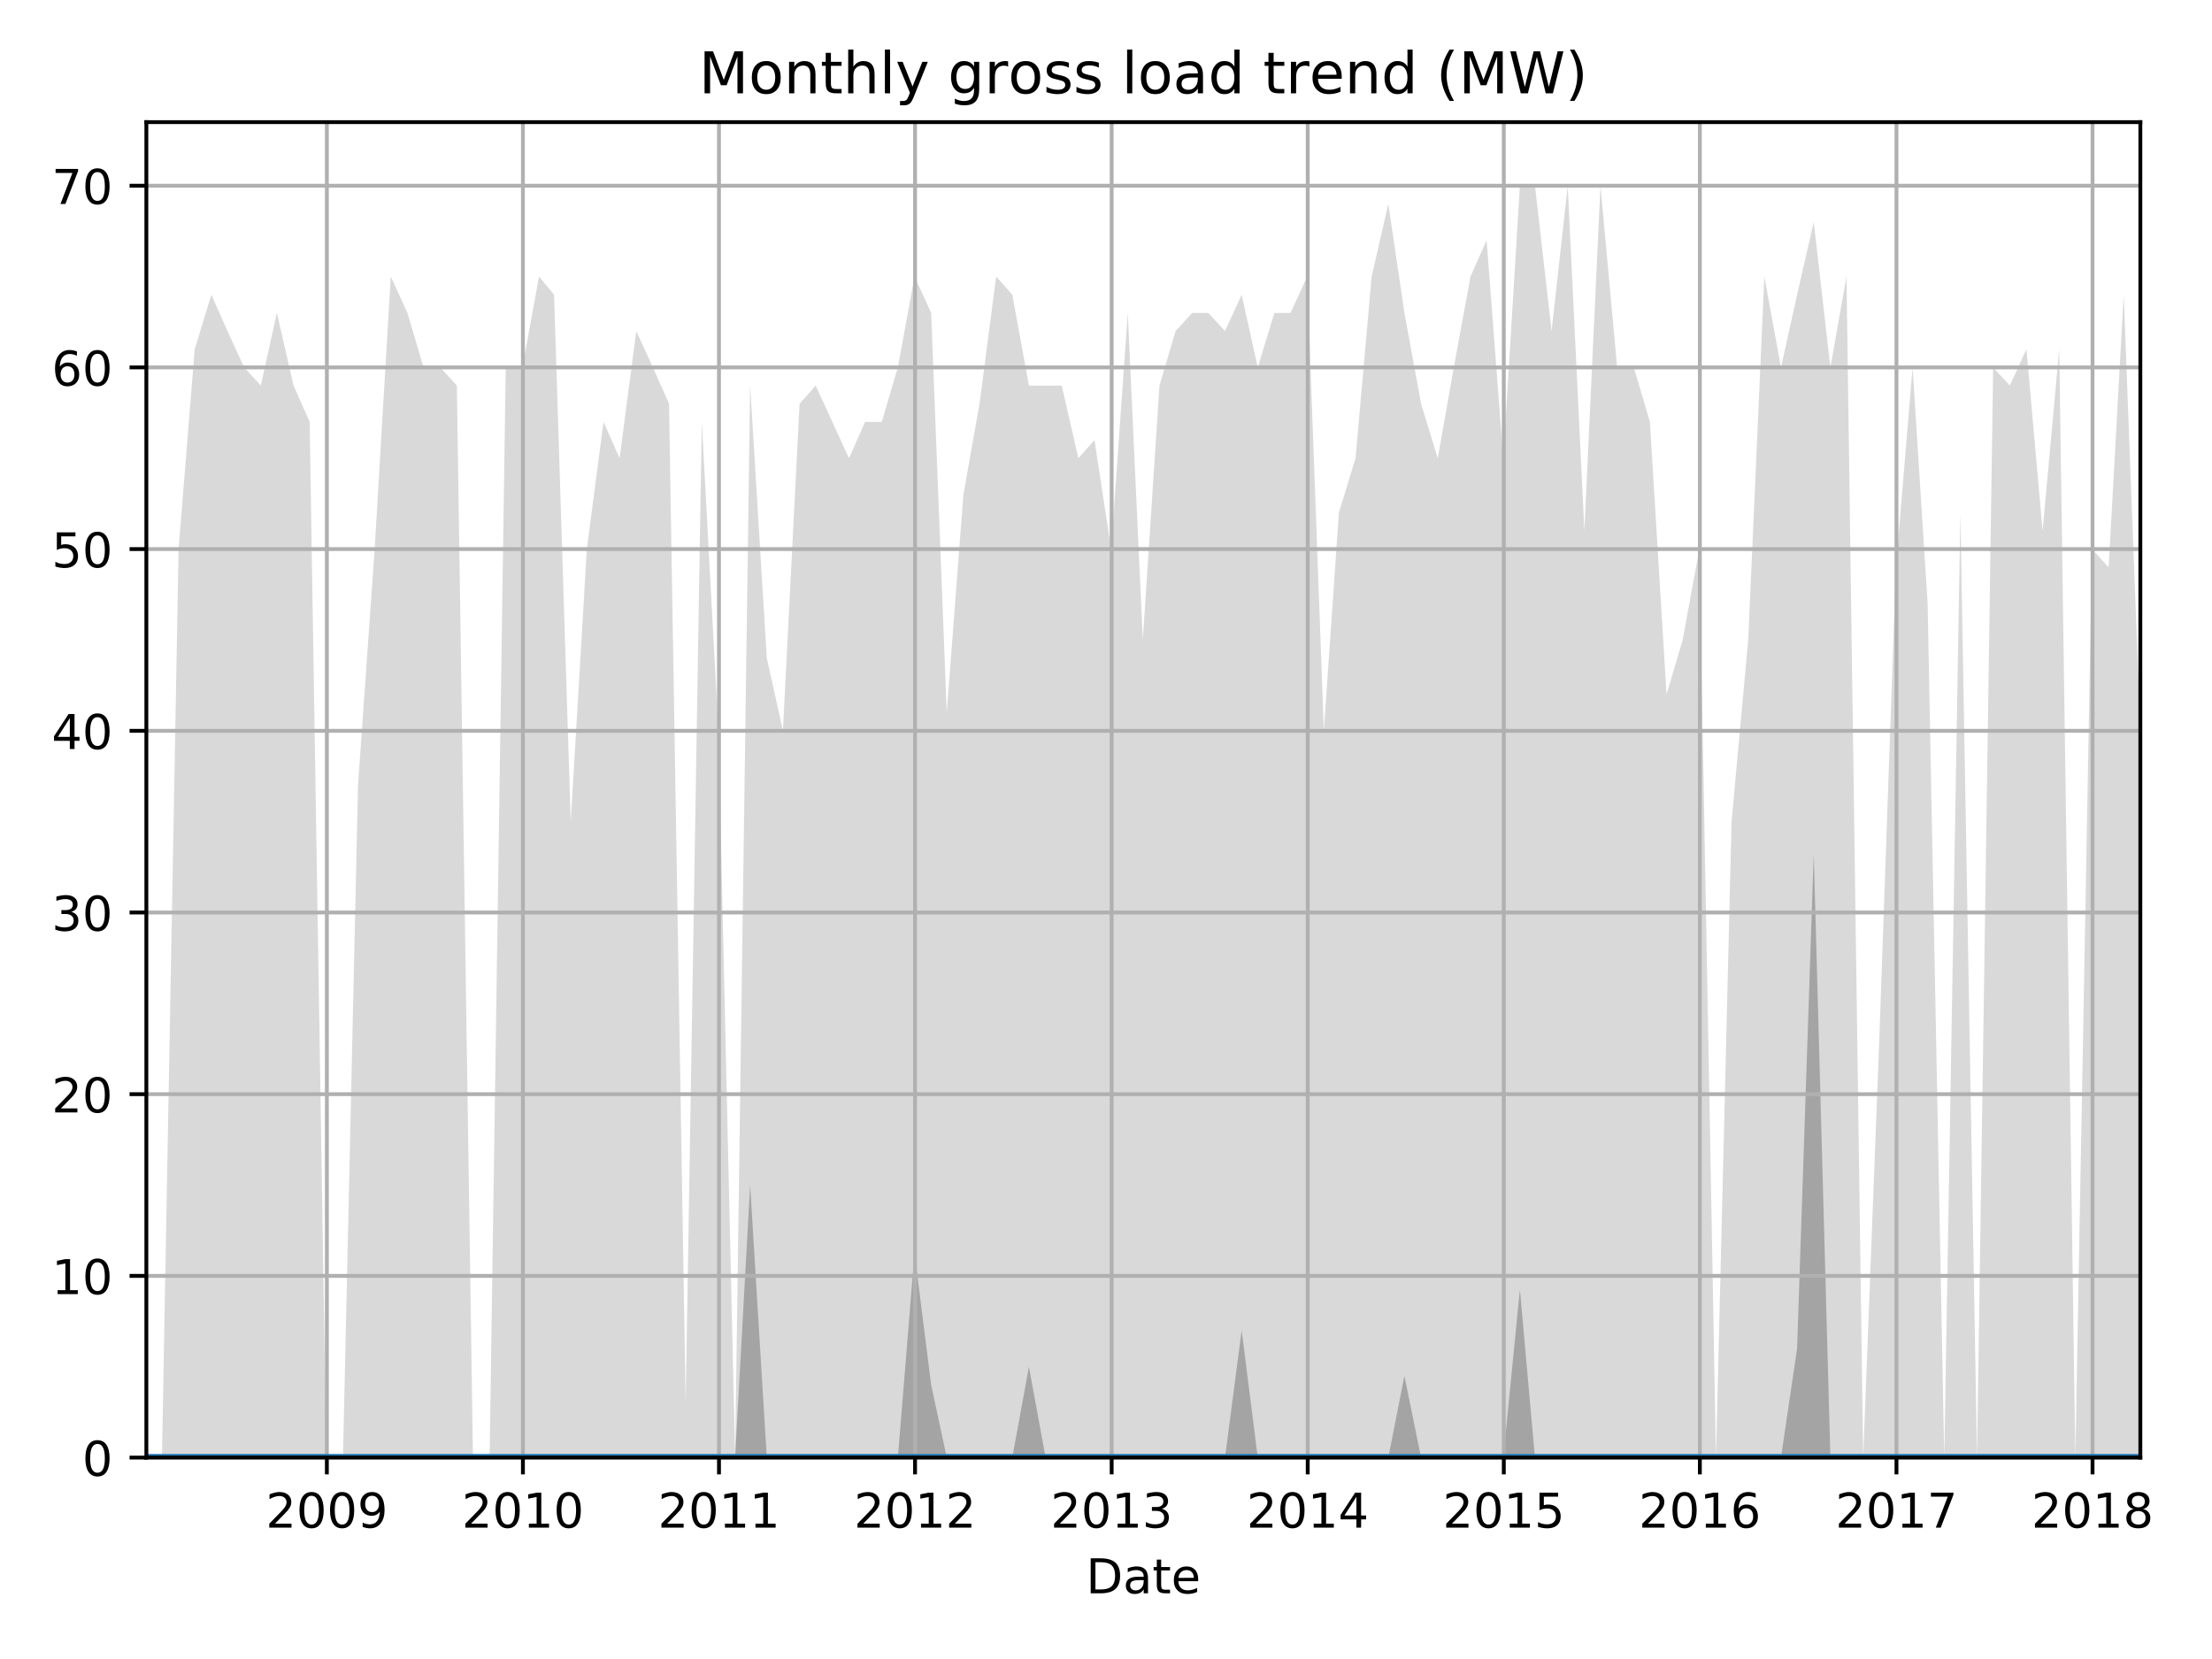 <?xml version="1.0" encoding="utf-8" standalone="no"?>
<!DOCTYPE svg PUBLIC "-//W3C//DTD SVG 1.1//EN"
  "http://www.w3.org/Graphics/SVG/1.1/DTD/svg11.dtd">
<!-- Created with matplotlib (http://matplotlib.org/) -->
<svg height="345.6pt" version="1.1" viewBox="0 0 460.8 345.6" width="460.8pt" xmlns="http://www.w3.org/2000/svg" xmlns:xlink="http://www.w3.org/1999/xlink">
 <defs>
  <style type="text/css">
*{stroke-linecap:butt;stroke-linejoin:round;}
  </style>
 </defs>
 <g id="figure_1">
  <g id="patch_1">
   <path d="M 0 345.6 
L 460.8 345.6 
L 460.8 0 
L 0 0 
z
" style="fill:none;"/>
  </g>
  <g id="axes_1">
   <g id="patch_2">
    <path d="M 30.49 303.64 
L 445.872 303.64 
L 445.872 25.44 
L 30.49 25.44 
z
" style="fill:none;"/>
   </g>
   <g id="PolyCollection_1">
    <path clip-path="url(#p51938694e9)" d="M 30.49 303.64 
L 30.49 303.64 
L 33.735 303.64 
L 37.204 303.64 
L 40.561 303.64 
L 44.03 303.64 
L 47.387 303.64 
L 50.856 303.64 
L 54.325 303.64 
L 57.682 303.64 
L 61.151 303.64 
L 64.508 303.64 
L 67.977 303.64 
L 71.446 303.64 
L 74.58 303.64 
L 78.049 303.64 
L 81.406 303.64 
L 84.875 303.64 
L 88.232 303.64 
L 91.701 303.64 
L 95.17 303.64 
L 98.527 303.64 
L 101.996 303.64 
L 105.353 303.64 
L 108.822 303.64 
L 112.291 303.64 
L 115.424 303.64 
L 118.893 303.64 
L 122.25 303.64 
L 125.719 303.64 
L 129.076 303.64 
L 132.545 303.64 
L 136.014 303.64 
L 139.371 303.64 
L 142.84 303.64 
L 146.197 303.64 
L 149.666 303.64 
L 153.135 303.64 
L 156.269 303.64 
L 159.737 303.64 
L 163.095 303.64 
L 166.564 303.64 
L 169.921 303.64 
L 173.39 303.64 
L 176.859 303.64 
L 180.216 303.64 
L 183.685 303.64 
L 187.042 303.64 
L 190.511 303.64 
L 193.98 303.64 
L 197.225 303.64 
L 200.694 303.64 
L 204.051 303.64 
L 207.52 303.64 
L 210.877 303.64 
L 214.346 303.64 
L 217.815 303.64 
L 221.172 303.64 
L 224.641 303.64 
L 227.998 303.64 
L 231.467 303.64 
L 234.936 303.64 
L 238.069 303.64 
L 241.538 303.64 
L 244.895 303.64 
L 248.364 303.64 
L 251.721 303.64 
L 255.19 303.64 
L 258.659 303.64 
L 262.016 303.64 
L 265.485 303.64 
L 268.843 303.64 
L 272.311 303.64 
L 275.78 303.64 
L 278.914 303.64 
L 282.383 303.64 
L 285.74 303.64 
L 289.209 303.64 
L 292.566 303.64 
L 296.035 303.64 
L 299.504 303.64 
L 302.861 303.64 
L 306.33 303.64 
L 309.687 303.64 
L 313.156 303.64 
L 316.625 303.64 
L 319.758 303.64 
L 323.227 303.64 
L 326.584 303.64 
L 330.053 303.64 
L 333.41 303.64 
L 336.879 303.64 
L 340.348 303.64 
L 343.705 303.64 
L 347.174 303.64 
L 350.531 303.64 
L 354 303.64 
L 357.469 303.64 
L 360.715 303.64 
L 364.184 303.64 
L 367.541 303.64 
L 371.01 303.64 
L 374.367 303.64 
L 377.836 303.64 
L 381.305 303.64 
L 384.662 303.64 
L 388.131 303.64 
L 391.488 303.64 
L 394.957 303.64 
L 398.426 303.64 
L 401.559 303.64 
L 405.028 303.64 
L 408.385 303.64 
L 411.854 303.64 
L 415.211 303.64 
L 418.68 303.64 
L 422.149 303.64 
L 425.506 303.64 
L 428.975 303.64 
L 432.332 303.64 
L 435.801 303.64 
L 439.27 303.64 
L 442.403 303.64 
L 445.872 303.64 
L 445.872 152.239 
L 445.872 152.239 
L 442.403 61.398 
L 439.27 118.173 
L 435.801 114.388 
L 432.332 303.64 
L 428.975 72.753 
L 425.506 110.603 
L 422.149 72.753 
L 418.68 80.323 
L 415.211 76.538 
L 411.854 303.64 
L 408.385 106.818 
L 405.028 303.64 
L 401.559 125.743 
L 398.426 76.538 
L 394.957 118.173 
L 391.488 216.584 
L 388.131 303.64 
L 384.662 57.613 
L 381.305 76.538 
L 377.836 46.258 
L 374.367 61.398 
L 371.01 76.538 
L 367.541 57.613 
L 364.184 133.313 
L 360.715 171.164 
L 357.469 303.64 
L 354 114.388 
L 350.531 133.313 
L 347.174 144.669 
L 343.705 87.893 
L 340.348 76.538 
L 336.879 76.538 
L 333.41 38.688 
L 330.053 110.603 
L 326.584 38.688 
L 323.227 68.968 
L 319.758 38.688 
L 316.625 38.688 
L 313.156 95.463 
L 309.687 50.043 
L 306.33 57.613 
L 302.861 76.538 
L 299.504 95.463 
L 296.035 84.108 
L 292.566 65.183 
L 289.209 42.473 
L 285.74 57.613 
L 282.383 95.463 
L 278.914 106.818 
L 275.78 152.239 
L 272.311 57.613 
L 268.843 65.183 
L 265.485 65.183 
L 262.016 76.538 
L 258.659 61.398 
L 255.19 68.968 
L 251.721 65.183 
L 248.364 65.183 
L 244.895 68.968 
L 241.538 80.323 
L 238.069 133.313 
L 234.936 65.183 
L 231.467 114.388 
L 227.998 91.678 
L 224.641 95.463 
L 221.172 80.323 
L 217.815 80.323 
L 214.346 80.323 
L 210.877 61.398 
L 207.52 57.613 
L 204.051 84.108 
L 200.694 103.033 
L 197.225 148.454 
L 193.98 65.183 
L 190.511 57.613 
L 187.042 76.538 
L 183.685 87.893 
L 180.216 87.893 
L 176.859 95.463 
L 173.39 87.893 
L 169.921 80.323 
L 166.564 84.108 
L 163.095 152.239 
L 159.737 137.099 
L 156.269 80.323 
L 153.135 303.64 
L 149.666 152.239 
L 146.197 87.893 
L 142.84 292.285 
L 139.371 84.108 
L 136.014 76.538 
L 132.545 68.968 
L 129.076 95.463 
L 125.719 87.893 
L 122.25 114.388 
L 118.893 171.164 
L 115.424 61.398 
L 112.291 57.613 
L 108.822 76.538 
L 105.353 76.538 
L 101.996 303.64 
L 98.527 303.64 
L 95.17 80.323 
L 91.701 76.538 
L 88.232 76.538 
L 84.875 65.183 
L 81.406 57.613 
L 78.049 114.388 
L 74.58 163.594 
L 71.446 303.64 
L 67.977 303.64 
L 64.508 87.893 
L 61.151 80.323 
L 57.682 65.183 
L 54.325 80.323 
L 50.856 76.538 
L 47.387 68.968 
L 44.03 61.398 
L 40.561 72.753 
L 37.204 114.388 
L 33.735 303.64 
L 30.49 303.64 
z
" style="fill:#808080;fill-opacity:0.3;"/>
   </g>
   <g id="PolyCollection_2">
    <path clip-path="url(#p51938694e9)" d="M 30.49 303.64 
L 30.49 303.64 
L 33.735 303.64 
L 37.204 303.64 
L 40.561 303.64 
L 44.03 303.64 
L 47.387 303.64 
L 50.856 303.64 
L 54.325 303.64 
L 57.682 303.64 
L 61.151 303.64 
L 64.508 303.64 
L 67.977 303.64 
L 71.446 303.64 
L 74.58 303.64 
L 78.049 303.64 
L 81.406 303.64 
L 84.875 303.64 
L 88.232 303.64 
L 91.701 303.64 
L 95.17 303.64 
L 98.527 303.64 
L 101.996 303.64 
L 105.353 303.64 
L 108.822 303.64 
L 112.291 303.64 
L 115.424 303.64 
L 118.893 303.64 
L 122.25 303.64 
L 125.719 303.64 
L 129.076 303.64 
L 132.545 303.64 
L 136.014 303.64 
L 139.371 303.64 
L 142.84 303.64 
L 146.197 303.64 
L 149.666 303.64 
L 153.135 303.64 
L 156.269 303.64 
L 159.737 303.64 
L 163.095 303.64 
L 166.564 303.64 
L 169.921 303.64 
L 173.39 303.64 
L 176.859 303.64 
L 180.216 303.64 
L 183.685 303.64 
L 187.042 303.64 
L 190.511 303.64 
L 193.98 303.64 
L 197.225 303.64 
L 200.694 303.64 
L 204.051 303.64 
L 207.52 303.64 
L 210.877 303.64 
L 214.346 303.64 
L 217.815 303.64 
L 221.172 303.64 
L 224.641 303.64 
L 227.998 303.64 
L 231.467 303.64 
L 234.936 303.64 
L 238.069 303.64 
L 241.538 303.64 
L 244.895 303.64 
L 248.364 303.64 
L 251.721 303.64 
L 255.19 303.64 
L 258.659 303.64 
L 262.016 303.64 
L 265.485 303.64 
L 268.843 303.64 
L 272.311 303.64 
L 275.78 303.64 
L 278.914 303.64 
L 282.383 303.64 
L 285.74 303.64 
L 289.209 303.64 
L 292.566 303.64 
L 296.035 303.64 
L 299.504 303.64 
L 302.861 303.64 
L 306.33 303.64 
L 309.687 303.64 
L 313.156 303.64 
L 316.625 303.64 
L 319.758 303.64 
L 323.227 303.64 
L 326.584 303.64 
L 330.053 303.64 
L 333.41 303.64 
L 336.879 303.64 
L 340.348 303.64 
L 343.705 303.64 
L 347.174 303.64 
L 350.531 303.64 
L 354 303.64 
L 357.469 303.64 
L 360.715 303.64 
L 364.184 303.64 
L 367.541 303.64 
L 371.01 303.64 
L 374.367 303.64 
L 377.836 303.64 
L 381.305 303.64 
L 384.662 303.64 
L 388.131 303.64 
L 391.488 303.64 
L 394.957 303.64 
L 398.426 303.64 
L 401.559 303.64 
L 405.028 303.64 
L 408.385 303.64 
L 411.854 303.64 
L 415.211 303.64 
L 418.68 303.64 
L 422.149 303.64 
L 425.506 303.64 
L 428.975 303.64 
L 432.332 303.64 
L 435.801 303.64 
L 439.27 303.64 
L 442.403 303.64 
L 445.872 303.64 
L 445.872 303.64 
L 445.872 303.64 
L 442.403 303.64 
L 439.27 303.64 
L 435.801 303.64 
L 432.332 303.64 
L 428.975 303.64 
L 425.506 303.64 
L 422.149 303.64 
L 418.68 303.64 
L 415.211 303.64 
L 411.854 303.64 
L 408.385 303.64 
L 405.028 303.64 
L 401.559 303.64 
L 398.426 303.64 
L 394.957 303.64 
L 391.488 303.64 
L 388.131 303.64 
L 384.662 303.64 
L 381.305 303.64 
L 377.836 177.788 
L 374.367 280.93 
L 371.01 303.64 
L 367.541 303.64 
L 364.184 303.64 
L 360.715 303.64 
L 357.469 303.64 
L 354 303.64 
L 350.531 303.64 
L 347.174 303.64 
L 343.705 303.64 
L 340.348 303.64 
L 336.879 303.64 
L 333.41 303.64 
L 330.053 303.64 
L 326.584 303.64 
L 323.227 303.64 
L 319.758 303.64 
L 316.625 268.628 
L 313.156 303.64 
L 309.687 303.64 
L 306.33 303.64 
L 302.861 303.64 
L 299.504 303.64 
L 296.035 303.64 
L 292.566 286.607 
L 289.209 303.64 
L 285.74 303.64 
L 282.383 303.64 
L 278.914 303.64 
L 275.78 303.64 
L 272.311 303.64 
L 268.843 303.64 
L 265.485 303.64 
L 262.016 303.64 
L 258.659 277.145 
L 255.19 303.64 
L 251.721 303.64 
L 248.364 303.64 
L 244.895 303.64 
L 241.538 303.64 
L 238.069 303.64 
L 234.936 303.64 
L 231.467 303.64 
L 227.998 303.64 
L 224.641 303.64 
L 221.172 303.64 
L 217.815 303.64 
L 214.346 284.715 
L 210.877 303.64 
L 207.52 303.64 
L 204.051 303.64 
L 200.694 303.64 
L 197.225 303.64 
L 193.98 288.5 
L 190.511 261.058 
L 187.042 303.64 
L 183.685 303.64 
L 180.216 303.64 
L 176.859 303.64 
L 173.39 303.64 
L 169.921 303.64 
L 166.564 303.64 
L 163.095 303.64 
L 159.737 303.64 
L 156.269 246.864 
L 153.135 303.64 
L 149.666 303.64 
L 146.197 303.64 
L 142.84 303.64 
L 139.371 303.64 
L 136.014 303.64 
L 132.545 303.64 
L 129.076 303.64 
L 125.719 303.64 
L 122.25 303.64 
L 118.893 303.64 
L 115.424 303.64 
L 112.291 303.64 
L 108.822 303.64 
L 105.353 303.64 
L 101.996 303.64 
L 98.527 303.64 
L 95.17 303.64 
L 91.701 303.64 
L 88.232 303.64 
L 84.875 303.64 
L 81.406 303.64 
L 78.049 303.64 
L 74.58 303.64 
L 71.446 303.64 
L 67.977 303.64 
L 64.508 303.64 
L 61.151 303.64 
L 57.682 303.64 
L 54.325 303.64 
L 50.856 303.64 
L 47.387 303.64 
L 44.03 303.64 
L 40.561 303.64 
L 37.204 303.64 
L 33.735 303.64 
L 30.49 303.64 
z
" style="fill:#808080;fill-opacity:0.6;"/>
   </g>
   <g id="matplotlib.axis_1">
    <g id="xtick_1">
     <g id="line2d_1">
      <path clip-path="url(#p51938694e9)" d="M 68.089 303.64 
L 68.089 25.44 
" style="fill:none;stroke:#b0b0b0;stroke-linecap:square;stroke-width:0.8;"/>
     </g>
     <g id="line2d_2">
      <defs>
       <path d="M 0 0 
L 0 3.5 
" id="mb86674e591" style="stroke:#000000;stroke-width:0.8;"/>
      </defs>
      <g>
       <use style="stroke:#000000;stroke-width:0.8;" x="68.089" xlink:href="#mb86674e591" y="303.64"/>
      </g>
     </g>
     <g id="text_1">
      <!-- 2009 -->
      <defs>
       <path d="M 19.188 8.297 
L 53.609 8.297 
L 53.609 0 
L 7.328 0 
L 7.328 8.297 
Q 12.938 14.109 22.625 23.891 
Q 32.328 33.688 34.812 36.531 
Q 39.547 41.844 41.422 45.531 
Q 43.312 49.219 43.312 52.781 
Q 43.312 58.594 39.234 62.25 
Q 35.156 65.922 28.609 65.922 
Q 23.969 65.922 18.812 64.312 
Q 13.672 62.703 7.812 59.422 
L 7.812 69.391 
Q 13.766 71.781 18.938 73 
Q 24.125 74.219 28.422 74.219 
Q 39.75 74.219 46.484 68.547 
Q 53.219 62.891 53.219 53.422 
Q 53.219 48.922 51.531 44.891 
Q 49.859 40.875 45.406 35.406 
Q 44.188 33.984 37.641 27.219 
Q 31.109 20.453 19.188 8.297 
z
" id="DejaVuSans-32"/>
       <path d="M 31.781 66.406 
Q 24.172 66.406 20.328 58.906 
Q 16.5 51.422 16.5 36.375 
Q 16.5 21.391 20.328 13.891 
Q 24.172 6.391 31.781 6.391 
Q 39.453 6.391 43.281 13.891 
Q 47.125 21.391 47.125 36.375 
Q 47.125 51.422 43.281 58.906 
Q 39.453 66.406 31.781 66.406 
z
M 31.781 74.219 
Q 44.047 74.219 50.516 64.516 
Q 56.984 54.828 56.984 36.375 
Q 56.984 17.969 50.516 8.266 
Q 44.047 -1.422 31.781 -1.422 
Q 19.531 -1.422 13.062 8.266 
Q 6.594 17.969 6.594 36.375 
Q 6.594 54.828 13.062 64.516 
Q 19.531 74.219 31.781 74.219 
z
" id="DejaVuSans-30"/>
       <path d="M 10.984 1.516 
L 10.984 10.5 
Q 14.703 8.734 18.5 7.812 
Q 22.312 6.891 25.984 6.891 
Q 35.75 6.891 40.891 13.453 
Q 46.047 20.016 46.781 33.406 
Q 43.953 29.203 39.594 26.953 
Q 35.25 24.703 29.984 24.703 
Q 19.047 24.703 12.672 31.312 
Q 6.297 37.938 6.297 49.422 
Q 6.297 60.641 12.938 67.422 
Q 19.578 74.219 30.609 74.219 
Q 43.266 74.219 49.922 64.516 
Q 56.594 54.828 56.594 36.375 
Q 56.594 19.141 48.406 8.859 
Q 40.234 -1.422 26.422 -1.422 
Q 22.703 -1.422 18.891 -0.688 
Q 15.094 0.047 10.984 1.516 
z
M 30.609 32.422 
Q 37.25 32.422 41.125 36.953 
Q 45.016 41.5 45.016 49.422 
Q 45.016 57.281 41.125 61.844 
Q 37.25 66.406 30.609 66.406 
Q 23.969 66.406 20.094 61.844 
Q 16.219 57.281 16.219 49.422 
Q 16.219 41.5 20.094 36.953 
Q 23.969 32.422 30.609 32.422 
z
" id="DejaVuSans-39"/>
      </defs>
      <g transform="translate(55.364 318.238)scale(0.1 -0.1)">
       <use xlink:href="#DejaVuSans-32"/>
       <use x="63.623" xlink:href="#DejaVuSans-30"/>
       <use x="127.246" xlink:href="#DejaVuSans-30"/>
       <use x="190.869" xlink:href="#DejaVuSans-39"/>
      </g>
     </g>
    </g>
    <g id="xtick_2">
     <g id="line2d_3">
      <path clip-path="url(#p51938694e9)" d="M 108.934 303.64 
L 108.934 25.44 
" style="fill:none;stroke:#b0b0b0;stroke-linecap:square;stroke-width:0.8;"/>
     </g>
     <g id="line2d_4">
      <g>
       <use style="stroke:#000000;stroke-width:0.8;" x="108.934" xlink:href="#mb86674e591" y="303.64"/>
      </g>
     </g>
     <g id="text_2">
      <!-- 2010 -->
      <defs>
       <path d="M 12.406 8.297 
L 28.516 8.297 
L 28.516 63.922 
L 10.984 60.406 
L 10.984 69.391 
L 28.422 72.906 
L 38.281 72.906 
L 38.281 8.297 
L 54.391 8.297 
L 54.391 0 
L 12.406 0 
z
" id="DejaVuSans-31"/>
      </defs>
      <g transform="translate(96.209 318.238)scale(0.1 -0.1)">
       <use xlink:href="#DejaVuSans-32"/>
       <use x="63.623" xlink:href="#DejaVuSans-30"/>
       <use x="127.246" xlink:href="#DejaVuSans-31"/>
       <use x="190.869" xlink:href="#DejaVuSans-30"/>
      </g>
     </g>
    </g>
    <g id="xtick_3">
     <g id="line2d_5">
      <path clip-path="url(#p51938694e9)" d="M 149.778 303.64 
L 149.778 25.44 
" style="fill:none;stroke:#b0b0b0;stroke-linecap:square;stroke-width:0.8;"/>
     </g>
     <g id="line2d_6">
      <g>
       <use style="stroke:#000000;stroke-width:0.8;" x="149.778" xlink:href="#mb86674e591" y="303.64"/>
      </g>
     </g>
     <g id="text_3">
      <!-- 2011 -->
      <g transform="translate(137.053 318.238)scale(0.1 -0.1)">
       <use xlink:href="#DejaVuSans-32"/>
       <use x="63.623" xlink:href="#DejaVuSans-30"/>
       <use x="127.246" xlink:href="#DejaVuSans-31"/>
       <use x="190.869" xlink:href="#DejaVuSans-31"/>
      </g>
     </g>
    </g>
    <g id="xtick_4">
     <g id="line2d_7">
      <path clip-path="url(#p51938694e9)" d="M 190.623 303.64 
L 190.623 25.44 
" style="fill:none;stroke:#b0b0b0;stroke-linecap:square;stroke-width:0.8;"/>
     </g>
     <g id="line2d_8">
      <g>
       <use style="stroke:#000000;stroke-width:0.8;" x="190.623" xlink:href="#mb86674e591" y="303.64"/>
      </g>
     </g>
     <g id="text_4">
      <!-- 2012 -->
      <g transform="translate(177.898 318.238)scale(0.1 -0.1)">
       <use xlink:href="#DejaVuSans-32"/>
       <use x="63.623" xlink:href="#DejaVuSans-30"/>
       <use x="127.246" xlink:href="#DejaVuSans-31"/>
       <use x="190.869" xlink:href="#DejaVuSans-32"/>
      </g>
     </g>
    </g>
    <g id="xtick_5">
     <g id="line2d_9">
      <path clip-path="url(#p51938694e9)" d="M 231.579 303.64 
L 231.579 25.44 
" style="fill:none;stroke:#b0b0b0;stroke-linecap:square;stroke-width:0.8;"/>
     </g>
     <g id="line2d_10">
      <g>
       <use style="stroke:#000000;stroke-width:0.8;" x="231.579" xlink:href="#mb86674e591" y="303.64"/>
      </g>
     </g>
     <g id="text_5">
      <!-- 2013 -->
      <defs>
       <path d="M 40.578 39.312 
Q 47.656 37.797 51.625 33 
Q 55.609 28.219 55.609 21.188 
Q 55.609 10.406 48.188 4.484 
Q 40.766 -1.422 27.094 -1.422 
Q 22.516 -1.422 17.656 -0.516 
Q 12.797 0.391 7.625 2.203 
L 7.625 11.719 
Q 11.719 9.328 16.594 8.109 
Q 21.484 6.891 26.812 6.891 
Q 36.078 6.891 40.938 10.547 
Q 45.797 14.203 45.797 21.188 
Q 45.797 27.641 41.281 31.266 
Q 36.766 34.906 28.719 34.906 
L 20.219 34.906 
L 20.219 43.016 
L 29.109 43.016 
Q 36.375 43.016 40.234 45.922 
Q 44.094 48.828 44.094 54.297 
Q 44.094 59.906 40.109 62.906 
Q 36.141 65.922 28.719 65.922 
Q 24.656 65.922 20.016 65.031 
Q 15.375 64.156 9.812 62.312 
L 9.812 71.094 
Q 15.438 72.656 20.344 73.438 
Q 25.25 74.219 29.594 74.219 
Q 40.828 74.219 47.359 69.109 
Q 53.906 64.016 53.906 55.328 
Q 53.906 49.266 50.438 45.094 
Q 46.969 40.922 40.578 39.312 
z
" id="DejaVuSans-33"/>
      </defs>
      <g transform="translate(218.854 318.238)scale(0.1 -0.1)">
       <use xlink:href="#DejaVuSans-32"/>
       <use x="63.623" xlink:href="#DejaVuSans-30"/>
       <use x="127.246" xlink:href="#DejaVuSans-31"/>
       <use x="190.869" xlink:href="#DejaVuSans-33"/>
      </g>
     </g>
    </g>
    <g id="xtick_6">
     <g id="line2d_11">
      <path clip-path="url(#p51938694e9)" d="M 272.423 303.64 
L 272.423 25.44 
" style="fill:none;stroke:#b0b0b0;stroke-linecap:square;stroke-width:0.8;"/>
     </g>
     <g id="line2d_12">
      <g>
       <use style="stroke:#000000;stroke-width:0.8;" x="272.423" xlink:href="#mb86674e591" y="303.64"/>
      </g>
     </g>
     <g id="text_6">
      <!-- 2014 -->
      <defs>
       <path d="M 37.797 64.312 
L 12.891 25.391 
L 37.797 25.391 
z
M 35.203 72.906 
L 47.609 72.906 
L 47.609 25.391 
L 58.016 25.391 
L 58.016 17.188 
L 47.609 17.188 
L 47.609 0 
L 37.797 0 
L 37.797 17.188 
L 4.891 17.188 
L 4.891 26.703 
z
" id="DejaVuSans-34"/>
      </defs>
      <g transform="translate(259.698 318.238)scale(0.1 -0.1)">
       <use xlink:href="#DejaVuSans-32"/>
       <use x="63.623" xlink:href="#DejaVuSans-30"/>
       <use x="127.246" xlink:href="#DejaVuSans-31"/>
       <use x="190.869" xlink:href="#DejaVuSans-34"/>
      </g>
     </g>
    </g>
    <g id="xtick_7">
     <g id="line2d_13">
      <path clip-path="url(#p51938694e9)" d="M 313.268 303.64 
L 313.268 25.44 
" style="fill:none;stroke:#b0b0b0;stroke-linecap:square;stroke-width:0.8;"/>
     </g>
     <g id="line2d_14">
      <g>
       <use style="stroke:#000000;stroke-width:0.8;" x="313.268" xlink:href="#mb86674e591" y="303.64"/>
      </g>
     </g>
     <g id="text_7">
      <!-- 2015 -->
      <defs>
       <path d="M 10.797 72.906 
L 49.516 72.906 
L 49.516 64.594 
L 19.828 64.594 
L 19.828 46.734 
Q 21.969 47.469 24.109 47.828 
Q 26.266 48.188 28.422 48.188 
Q 40.625 48.188 47.75 41.5 
Q 54.891 34.812 54.891 23.391 
Q 54.891 11.625 47.562 5.094 
Q 40.234 -1.422 26.906 -1.422 
Q 22.312 -1.422 17.547 -0.641 
Q 12.797 0.141 7.719 1.703 
L 7.719 11.625 
Q 12.109 9.234 16.797 8.062 
Q 21.484 6.891 26.703 6.891 
Q 35.156 6.891 40.078 11.328 
Q 45.016 15.766 45.016 23.391 
Q 45.016 31 40.078 35.438 
Q 35.156 39.891 26.703 39.891 
Q 22.75 39.891 18.812 39.016 
Q 14.891 38.141 10.797 36.281 
z
" id="DejaVuSans-35"/>
      </defs>
      <g transform="translate(300.543 318.238)scale(0.1 -0.1)">
       <use xlink:href="#DejaVuSans-32"/>
       <use x="63.623" xlink:href="#DejaVuSans-30"/>
       <use x="127.246" xlink:href="#DejaVuSans-31"/>
       <use x="190.869" xlink:href="#DejaVuSans-35"/>
      </g>
     </g>
    </g>
    <g id="xtick_8">
     <g id="line2d_15">
      <path clip-path="url(#p51938694e9)" d="M 354.112 303.64 
L 354.112 25.44 
" style="fill:none;stroke:#b0b0b0;stroke-linecap:square;stroke-width:0.8;"/>
     </g>
     <g id="line2d_16">
      <g>
       <use style="stroke:#000000;stroke-width:0.8;" x="354.112" xlink:href="#mb86674e591" y="303.64"/>
      </g>
     </g>
     <g id="text_8">
      <!-- 2016 -->
      <defs>
       <path d="M 33.016 40.375 
Q 26.375 40.375 22.484 35.828 
Q 18.609 31.297 18.609 23.391 
Q 18.609 15.531 22.484 10.953 
Q 26.375 6.391 33.016 6.391 
Q 39.656 6.391 43.531 10.953 
Q 47.406 15.531 47.406 23.391 
Q 47.406 31.297 43.531 35.828 
Q 39.656 40.375 33.016 40.375 
z
M 52.594 71.297 
L 52.594 62.312 
Q 48.875 64.062 45.094 64.984 
Q 41.312 65.922 37.594 65.922 
Q 27.828 65.922 22.672 59.328 
Q 17.531 52.734 16.797 39.406 
Q 19.672 43.656 24.016 45.922 
Q 28.375 48.188 33.594 48.188 
Q 44.578 48.188 50.953 41.516 
Q 57.328 34.859 57.328 23.391 
Q 57.328 12.156 50.688 5.359 
Q 44.047 -1.422 33.016 -1.422 
Q 20.359 -1.422 13.672 8.266 
Q 6.984 17.969 6.984 36.375 
Q 6.984 53.656 15.188 63.938 
Q 23.391 74.219 37.203 74.219 
Q 40.922 74.219 44.703 73.484 
Q 48.484 72.75 52.594 71.297 
z
" id="DejaVuSans-36"/>
      </defs>
      <g transform="translate(341.387 318.238)scale(0.1 -0.1)">
       <use xlink:href="#DejaVuSans-32"/>
       <use x="63.623" xlink:href="#DejaVuSans-30"/>
       <use x="127.246" xlink:href="#DejaVuSans-31"/>
       <use x="190.869" xlink:href="#DejaVuSans-36"/>
      </g>
     </g>
    </g>
    <g id="xtick_9">
     <g id="line2d_17">
      <path clip-path="url(#p51938694e9)" d="M 395.069 303.64 
L 395.069 25.44 
" style="fill:none;stroke:#b0b0b0;stroke-linecap:square;stroke-width:0.8;"/>
     </g>
     <g id="line2d_18">
      <g>
       <use style="stroke:#000000;stroke-width:0.8;" x="395.069" xlink:href="#mb86674e591" y="303.64"/>
      </g>
     </g>
     <g id="text_9">
      <!-- 2017 -->
      <defs>
       <path d="M 8.203 72.906 
L 55.078 72.906 
L 55.078 68.703 
L 28.609 0 
L 18.312 0 
L 43.219 64.594 
L 8.203 64.594 
z
" id="DejaVuSans-37"/>
      </defs>
      <g transform="translate(382.344 318.238)scale(0.1 -0.1)">
       <use xlink:href="#DejaVuSans-32"/>
       <use x="63.623" xlink:href="#DejaVuSans-30"/>
       <use x="127.246" xlink:href="#DejaVuSans-31"/>
       <use x="190.869" xlink:href="#DejaVuSans-37"/>
      </g>
     </g>
    </g>
    <g id="xtick_10">
     <g id="line2d_19">
      <path clip-path="url(#p51938694e9)" d="M 435.913 303.64 
L 435.913 25.44 
" style="fill:none;stroke:#b0b0b0;stroke-linecap:square;stroke-width:0.8;"/>
     </g>
     <g id="line2d_20">
      <g>
       <use style="stroke:#000000;stroke-width:0.8;" x="435.913" xlink:href="#mb86674e591" y="303.64"/>
      </g>
     </g>
     <g id="text_10">
      <!-- 2018 -->
      <defs>
       <path d="M 31.781 34.625 
Q 24.75 34.625 20.719 30.859 
Q 16.703 27.094 16.703 20.516 
Q 16.703 13.922 20.719 10.156 
Q 24.75 6.391 31.781 6.391 
Q 38.812 6.391 42.859 10.172 
Q 46.922 13.969 46.922 20.516 
Q 46.922 27.094 42.891 30.859 
Q 38.875 34.625 31.781 34.625 
z
M 21.922 38.812 
Q 15.578 40.375 12.031 44.719 
Q 8.5 49.078 8.5 55.328 
Q 8.5 64.062 14.719 69.141 
Q 20.953 74.219 31.781 74.219 
Q 42.672 74.219 48.875 69.141 
Q 55.078 64.062 55.078 55.328 
Q 55.078 49.078 51.531 44.719 
Q 48 40.375 41.703 38.812 
Q 48.828 37.156 52.797 32.312 
Q 56.781 27.484 56.781 20.516 
Q 56.781 9.906 50.312 4.234 
Q 43.844 -1.422 31.781 -1.422 
Q 19.734 -1.422 13.25 4.234 
Q 6.781 9.906 6.781 20.516 
Q 6.781 27.484 10.781 32.312 
Q 14.797 37.156 21.922 38.812 
z
M 18.312 54.391 
Q 18.312 48.734 21.844 45.562 
Q 25.391 42.391 31.781 42.391 
Q 38.141 42.391 41.719 45.562 
Q 45.312 48.734 45.312 54.391 
Q 45.312 60.062 41.719 63.234 
Q 38.141 66.406 31.781 66.406 
Q 25.391 66.406 21.844 63.234 
Q 18.312 60.062 18.312 54.391 
z
" id="DejaVuSans-38"/>
      </defs>
      <g transform="translate(423.188 318.238)scale(0.1 -0.1)">
       <use xlink:href="#DejaVuSans-32"/>
       <use x="63.623" xlink:href="#DejaVuSans-30"/>
       <use x="127.246" xlink:href="#DejaVuSans-31"/>
       <use x="190.869" xlink:href="#DejaVuSans-38"/>
      </g>
     </g>
    </g>
    <g id="text_11">
     <!-- Date -->
     <defs>
      <path d="M 19.672 64.797 
L 19.672 8.109 
L 31.594 8.109 
Q 46.688 8.109 53.688 14.938 
Q 60.688 21.781 60.688 36.531 
Q 60.688 51.172 53.688 57.984 
Q 46.688 64.797 31.594 64.797 
z
M 9.812 72.906 
L 30.078 72.906 
Q 51.266 72.906 61.172 64.094 
Q 71.094 55.281 71.094 36.531 
Q 71.094 17.672 61.125 8.828 
Q 51.172 0 30.078 0 
L 9.812 0 
z
" id="DejaVuSans-44"/>
      <path d="M 34.281 27.484 
Q 23.391 27.484 19.188 25 
Q 14.984 22.516 14.984 16.5 
Q 14.984 11.719 18.141 8.906 
Q 21.297 6.109 26.703 6.109 
Q 34.188 6.109 38.703 11.406 
Q 43.219 16.703 43.219 25.484 
L 43.219 27.484 
z
M 52.203 31.203 
L 52.203 0 
L 43.219 0 
L 43.219 8.297 
Q 40.141 3.328 35.547 0.953 
Q 30.953 -1.422 24.312 -1.422 
Q 15.922 -1.422 10.953 3.297 
Q 6 8.016 6 15.922 
Q 6 25.141 12.172 29.828 
Q 18.359 34.516 30.609 34.516 
L 43.219 34.516 
L 43.219 35.406 
Q 43.219 41.609 39.141 45 
Q 35.062 48.391 27.688 48.391 
Q 23 48.391 18.547 47.266 
Q 14.109 46.141 10.016 43.891 
L 10.016 52.203 
Q 14.938 54.109 19.578 55.047 
Q 24.219 56 28.609 56 
Q 40.484 56 46.344 49.844 
Q 52.203 43.703 52.203 31.203 
z
" id="DejaVuSans-61"/>
      <path d="M 18.312 70.219 
L 18.312 54.688 
L 36.812 54.688 
L 36.812 47.703 
L 18.312 47.703 
L 18.312 18.016 
Q 18.312 11.328 20.141 9.422 
Q 21.969 7.516 27.594 7.516 
L 36.812 7.516 
L 36.812 0 
L 27.594 0 
Q 17.188 0 13.234 3.875 
Q 9.281 7.766 9.281 18.016 
L 9.281 47.703 
L 2.688 47.703 
L 2.688 54.688 
L 9.281 54.688 
L 9.281 70.219 
z
" id="DejaVuSans-74"/>
      <path d="M 56.203 29.594 
L 56.203 25.203 
L 14.891 25.203 
Q 15.484 15.922 20.484 11.062 
Q 25.484 6.203 34.422 6.203 
Q 39.594 6.203 44.453 7.469 
Q 49.312 8.734 54.109 11.281 
L 54.109 2.781 
Q 49.266 0.734 44.188 -0.344 
Q 39.109 -1.422 33.891 -1.422 
Q 20.797 -1.422 13.156 6.188 
Q 5.516 13.812 5.516 26.812 
Q 5.516 40.234 12.766 48.109 
Q 20.016 56 32.328 56 
Q 43.359 56 49.781 48.891 
Q 56.203 41.797 56.203 29.594 
z
M 47.219 32.234 
Q 47.125 39.594 43.094 43.984 
Q 39.062 48.391 32.422 48.391 
Q 24.906 48.391 20.391 44.141 
Q 15.875 39.891 15.188 32.172 
z
" id="DejaVuSans-65"/>
     </defs>
     <g transform="translate(226.23 331.917)scale(0.1 -0.1)">
      <use xlink:href="#DejaVuSans-44"/>
      <use x="77.002" xlink:href="#DejaVuSans-61"/>
      <use x="138.281" xlink:href="#DejaVuSans-74"/>
      <use x="177.49" xlink:href="#DejaVuSans-65"/>
     </g>
    </g>
   </g>
   <g id="matplotlib.axis_2">
    <g id="ytick_1">
     <g id="line2d_21">
      <path clip-path="url(#p51938694e9)" d="M 30.49 303.64 
L 445.872 303.64 
" style="fill:none;stroke:#b0b0b0;stroke-linecap:square;stroke-width:0.8;"/>
     </g>
     <g id="line2d_22">
      <defs>
       <path d="M 0 0 
L -3.5 0 
" id="m2c227cb806" style="stroke:#000000;stroke-width:0.8;"/>
      </defs>
      <g>
       <use style="stroke:#000000;stroke-width:0.8;" x="30.49" xlink:href="#m2c227cb806" y="303.64"/>
      </g>
     </g>
     <g id="text_12">
      <!-- 0 -->
      <g transform="translate(17.128 307.439)scale(0.1 -0.1)">
       <use xlink:href="#DejaVuSans-30"/>
      </g>
     </g>
    </g>
    <g id="ytick_2">
     <g id="line2d_23">
      <path clip-path="url(#p51938694e9)" d="M 30.49 265.79 
L 445.872 265.79 
" style="fill:none;stroke:#b0b0b0;stroke-linecap:square;stroke-width:0.8;"/>
     </g>
     <g id="line2d_24">
      <g>
       <use style="stroke:#000000;stroke-width:0.8;" x="30.49" xlink:href="#m2c227cb806" y="265.79"/>
      </g>
     </g>
     <g id="text_13">
      <!-- 10 -->
      <g transform="translate(10.765 269.589)scale(0.1 -0.1)">
       <use xlink:href="#DejaVuSans-31"/>
       <use x="63.623" xlink:href="#DejaVuSans-30"/>
      </g>
     </g>
    </g>
    <g id="ytick_3">
     <g id="line2d_25">
      <path clip-path="url(#p51938694e9)" d="M 30.49 227.939 
L 445.872 227.939 
" style="fill:none;stroke:#b0b0b0;stroke-linecap:square;stroke-width:0.8;"/>
     </g>
     <g id="line2d_26">
      <g>
       <use style="stroke:#000000;stroke-width:0.8;" x="30.49" xlink:href="#m2c227cb806" y="227.939"/>
      </g>
     </g>
     <g id="text_14">
      <!-- 20 -->
      <g transform="translate(10.765 231.739)scale(0.1 -0.1)">
       <use xlink:href="#DejaVuSans-32"/>
       <use x="63.623" xlink:href="#DejaVuSans-30"/>
      </g>
     </g>
    </g>
    <g id="ytick_4">
     <g id="line2d_27">
      <path clip-path="url(#p51938694e9)" d="M 30.49 190.089 
L 445.872 190.089 
" style="fill:none;stroke:#b0b0b0;stroke-linecap:square;stroke-width:0.8;"/>
     </g>
     <g id="line2d_28">
      <g>
       <use style="stroke:#000000;stroke-width:0.8;" x="30.49" xlink:href="#m2c227cb806" y="190.089"/>
      </g>
     </g>
     <g id="text_15">
      <!-- 30 -->
      <g transform="translate(10.765 193.888)scale(0.1 -0.1)">
       <use xlink:href="#DejaVuSans-33"/>
       <use x="63.623" xlink:href="#DejaVuSans-30"/>
      </g>
     </g>
    </g>
    <g id="ytick_5">
     <g id="line2d_29">
      <path clip-path="url(#p51938694e9)" d="M 30.49 152.239 
L 445.872 152.239 
" style="fill:none;stroke:#b0b0b0;stroke-linecap:square;stroke-width:0.8;"/>
     </g>
     <g id="line2d_30">
      <g>
       <use style="stroke:#000000;stroke-width:0.8;" x="30.49" xlink:href="#m2c227cb806" y="152.239"/>
      </g>
     </g>
     <g id="text_16">
      <!-- 40 -->
      <g transform="translate(10.765 156.038)scale(0.1 -0.1)">
       <use xlink:href="#DejaVuSans-34"/>
       <use x="63.623" xlink:href="#DejaVuSans-30"/>
      </g>
     </g>
    </g>
    <g id="ytick_6">
     <g id="line2d_31">
      <path clip-path="url(#p51938694e9)" d="M 30.49 114.388 
L 445.872 114.388 
" style="fill:none;stroke:#b0b0b0;stroke-linecap:square;stroke-width:0.8;"/>
     </g>
     <g id="line2d_32">
      <g>
       <use style="stroke:#000000;stroke-width:0.8;" x="30.49" xlink:href="#m2c227cb806" y="114.388"/>
      </g>
     </g>
     <g id="text_17">
      <!-- 50 -->
      <g transform="translate(10.765 118.188)scale(0.1 -0.1)">
       <use xlink:href="#DejaVuSans-35"/>
       <use x="63.623" xlink:href="#DejaVuSans-30"/>
      </g>
     </g>
    </g>
    <g id="ytick_7">
     <g id="line2d_33">
      <path clip-path="url(#p51938694e9)" d="M 30.49 76.538 
L 445.872 76.538 
" style="fill:none;stroke:#b0b0b0;stroke-linecap:square;stroke-width:0.8;"/>
     </g>
     <g id="line2d_34">
      <g>
       <use style="stroke:#000000;stroke-width:0.8;" x="30.49" xlink:href="#m2c227cb806" y="76.538"/>
      </g>
     </g>
     <g id="text_18">
      <!-- 60 -->
      <g transform="translate(10.765 80.337)scale(0.1 -0.1)">
       <use xlink:href="#DejaVuSans-36"/>
       <use x="63.623" xlink:href="#DejaVuSans-30"/>
      </g>
     </g>
    </g>
    <g id="ytick_8">
     <g id="line2d_35">
      <path clip-path="url(#p51938694e9)" d="M 30.49 38.688 
L 445.872 38.688 
" style="fill:none;stroke:#b0b0b0;stroke-linecap:square;stroke-width:0.8;"/>
     </g>
     <g id="line2d_36">
      <g>
       <use style="stroke:#000000;stroke-width:0.8;" x="30.49" xlink:href="#m2c227cb806" y="38.688"/>
      </g>
     </g>
     <g id="text_19">
      <!-- 70 -->
      <g transform="translate(10.765 42.487)scale(0.1 -0.1)">
       <use xlink:href="#DejaVuSans-37"/>
       <use x="63.623" xlink:href="#DejaVuSans-30"/>
      </g>
     </g>
    </g>
   </g>
   <g id="line2d_37">
    <path clip-path="url(#p51938694e9)" d="M 30.49 303.64 
L 33.735 303.64 
L 37.204 303.64 
L 40.561 303.64 
L 44.03 303.64 
L 47.387 303.64 
L 50.856 303.64 
L 54.325 303.64 
L 57.682 303.64 
L 61.151 303.64 
L 64.508 303.64 
L 67.977 303.64 
L 71.446 303.64 
L 74.58 303.64 
L 78.049 303.64 
L 81.406 303.64 
L 84.875 303.64 
L 88.232 303.64 
L 91.701 303.64 
L 95.17 303.64 
L 98.527 303.64 
L 101.996 303.64 
L 105.353 303.64 
L 108.822 303.64 
L 112.291 303.64 
L 115.424 303.64 
L 118.893 303.64 
L 122.25 303.64 
L 125.719 303.64 
L 129.076 303.64 
L 132.545 303.64 
L 136.014 303.64 
L 139.371 303.64 
L 142.84 303.64 
L 146.197 303.64 
L 149.666 303.64 
L 153.135 303.64 
L 156.269 303.64 
L 159.737 303.64 
L 163.095 303.64 
L 166.564 303.64 
L 169.921 303.64 
L 173.39 303.64 
L 176.859 303.64 
L 180.216 303.64 
L 183.685 303.64 
L 187.042 303.64 
L 190.511 303.64 
L 193.98 303.64 
L 197.225 303.64 
L 200.694 303.64 
L 204.051 303.64 
L 207.52 303.64 
L 210.877 303.64 
L 214.346 303.64 
L 217.815 303.64 
L 221.172 303.64 
L 224.641 303.64 
L 227.998 303.64 
L 231.467 303.64 
L 234.936 303.64 
L 238.069 303.64 
L 241.538 303.64 
L 244.895 303.64 
L 248.364 303.64 
L 251.721 303.64 
L 255.19 303.64 
L 258.659 303.64 
L 262.016 303.64 
L 265.485 303.64 
L 268.843 303.64 
L 272.311 303.64 
L 275.78 303.64 
L 278.914 303.64 
L 282.383 303.64 
L 285.74 303.64 
L 289.209 303.64 
L 292.566 303.64 
L 296.035 303.64 
L 299.504 303.64 
L 302.861 303.64 
L 306.33 303.64 
L 309.687 303.64 
L 313.156 303.64 
L 316.625 303.64 
L 319.758 303.64 
L 323.227 303.64 
L 326.584 303.64 
L 330.053 303.64 
L 333.41 303.64 
L 336.879 303.64 
L 340.348 303.64 
L 343.705 303.64 
L 347.174 303.64 
L 350.531 303.64 
L 354 303.64 
L 357.469 303.64 
L 360.715 303.64 
L 364.184 303.64 
L 367.541 303.64 
L 371.01 303.64 
L 374.367 303.64 
L 377.836 303.64 
L 381.305 303.64 
L 384.662 303.64 
L 388.131 303.64 
L 391.488 303.64 
L 394.957 303.64 
L 398.426 303.64 
L 401.559 303.64 
L 405.028 303.64 
L 408.385 303.64 
L 411.854 303.64 
L 415.211 303.64 
L 418.68 303.64 
L 422.149 303.64 
L 425.506 303.64 
L 428.975 303.64 
L 432.332 303.64 
L 435.801 303.64 
L 439.27 303.64 
L 442.403 303.64 
L 445.872 303.64 
" style="fill:none;stroke:#1f77b4;stroke-linecap:square;stroke-width:1.5;"/>
   </g>
   <g id="patch_3">
    <path d="M 30.49 303.64 
L 30.49 25.44 
" style="fill:none;stroke:#000000;stroke-linecap:square;stroke-linejoin:miter;stroke-width:0.8;"/>
   </g>
   <g id="patch_4">
    <path d="M 445.872 303.64 
L 445.872 25.44 
" style="fill:none;stroke:#000000;stroke-linecap:square;stroke-linejoin:miter;stroke-width:0.8;"/>
   </g>
   <g id="patch_5">
    <path d="M 30.49 303.64 
L 445.872 303.64 
" style="fill:none;stroke:#000000;stroke-linecap:square;stroke-linejoin:miter;stroke-width:0.8;"/>
   </g>
   <g id="patch_6">
    <path d="M 30.49 25.44 
L 445.872 25.44 
" style="fill:none;stroke:#000000;stroke-linecap:square;stroke-linejoin:miter;stroke-width:0.8;"/>
   </g>
   <g id="text_20">
    <!-- Monthly gross load trend (MW) -->
    <defs>
     <path d="M 9.812 72.906 
L 24.516 72.906 
L 43.109 23.297 
L 61.812 72.906 
L 76.516 72.906 
L 76.516 0 
L 66.891 0 
L 66.891 64.016 
L 48.094 14.016 
L 38.188 14.016 
L 19.391 64.016 
L 19.391 0 
L 9.812 0 
z
" id="DejaVuSans-4d"/>
     <path d="M 30.609 48.391 
Q 23.391 48.391 19.188 42.75 
Q 14.984 37.109 14.984 27.297 
Q 14.984 17.484 19.156 11.844 
Q 23.344 6.203 30.609 6.203 
Q 37.797 6.203 41.984 11.859 
Q 46.188 17.531 46.188 27.297 
Q 46.188 37.016 41.984 42.703 
Q 37.797 48.391 30.609 48.391 
z
M 30.609 56 
Q 42.328 56 49.016 48.375 
Q 55.719 40.766 55.719 27.297 
Q 55.719 13.875 49.016 6.219 
Q 42.328 -1.422 30.609 -1.422 
Q 18.844 -1.422 12.172 6.219 
Q 5.516 13.875 5.516 27.297 
Q 5.516 40.766 12.172 48.375 
Q 18.844 56 30.609 56 
z
" id="DejaVuSans-6f"/>
     <path d="M 54.891 33.016 
L 54.891 0 
L 45.906 0 
L 45.906 32.719 
Q 45.906 40.484 42.875 44.328 
Q 39.844 48.188 33.797 48.188 
Q 26.516 48.188 22.312 43.547 
Q 18.109 38.922 18.109 30.906 
L 18.109 0 
L 9.078 0 
L 9.078 54.688 
L 18.109 54.688 
L 18.109 46.188 
Q 21.344 51.125 25.703 53.562 
Q 30.078 56 35.797 56 
Q 45.219 56 50.047 50.172 
Q 54.891 44.344 54.891 33.016 
z
" id="DejaVuSans-6e"/>
     <path d="M 54.891 33.016 
L 54.891 0 
L 45.906 0 
L 45.906 32.719 
Q 45.906 40.484 42.875 44.328 
Q 39.844 48.188 33.797 48.188 
Q 26.516 48.188 22.312 43.547 
Q 18.109 38.922 18.109 30.906 
L 18.109 0 
L 9.078 0 
L 9.078 75.984 
L 18.109 75.984 
L 18.109 46.188 
Q 21.344 51.125 25.703 53.562 
Q 30.078 56 35.797 56 
Q 45.219 56 50.047 50.172 
Q 54.891 44.344 54.891 33.016 
z
" id="DejaVuSans-68"/>
     <path d="M 9.422 75.984 
L 18.406 75.984 
L 18.406 0 
L 9.422 0 
z
" id="DejaVuSans-6c"/>
     <path d="M 32.172 -5.078 
Q 28.375 -14.844 24.75 -17.812 
Q 21.141 -20.797 15.094 -20.797 
L 7.906 -20.797 
L 7.906 -13.281 
L 13.188 -13.281 
Q 16.891 -13.281 18.938 -11.516 
Q 21 -9.766 23.484 -3.219 
L 25.094 0.875 
L 2.984 54.688 
L 12.5 54.688 
L 29.594 11.922 
L 46.688 54.688 
L 56.203 54.688 
z
" id="DejaVuSans-79"/>
     <path id="DejaVuSans-20"/>
     <path d="M 45.406 27.984 
Q 45.406 37.75 41.375 43.109 
Q 37.359 48.484 30.078 48.484 
Q 22.859 48.484 18.828 43.109 
Q 14.797 37.75 14.797 27.984 
Q 14.797 18.266 18.828 12.891 
Q 22.859 7.516 30.078 7.516 
Q 37.359 7.516 41.375 12.891 
Q 45.406 18.266 45.406 27.984 
z
M 54.391 6.781 
Q 54.391 -7.172 48.188 -13.984 
Q 42 -20.797 29.203 -20.797 
Q 24.469 -20.797 20.266 -20.094 
Q 16.062 -19.391 12.109 -17.922 
L 12.109 -9.188 
Q 16.062 -11.328 19.922 -12.344 
Q 23.781 -13.375 27.781 -13.375 
Q 36.625 -13.375 41.016 -8.766 
Q 45.406 -4.156 45.406 5.172 
L 45.406 9.625 
Q 42.625 4.781 38.281 2.391 
Q 33.938 0 27.875 0 
Q 17.828 0 11.672 7.656 
Q 5.516 15.328 5.516 27.984 
Q 5.516 40.672 11.672 48.328 
Q 17.828 56 27.875 56 
Q 33.938 56 38.281 53.609 
Q 42.625 51.219 45.406 46.391 
L 45.406 54.688 
L 54.391 54.688 
z
" id="DejaVuSans-67"/>
     <path d="M 41.109 46.297 
Q 39.594 47.172 37.812 47.578 
Q 36.031 48 33.891 48 
Q 26.266 48 22.188 43.047 
Q 18.109 38.094 18.109 28.812 
L 18.109 0 
L 9.078 0 
L 9.078 54.688 
L 18.109 54.688 
L 18.109 46.188 
Q 20.953 51.172 25.484 53.578 
Q 30.031 56 36.531 56 
Q 37.453 56 38.578 55.875 
Q 39.703 55.766 41.062 55.516 
z
" id="DejaVuSans-72"/>
     <path d="M 44.281 53.078 
L 44.281 44.578 
Q 40.484 46.531 36.375 47.5 
Q 32.281 48.484 27.875 48.484 
Q 21.188 48.484 17.844 46.438 
Q 14.5 44.391 14.5 40.281 
Q 14.5 37.156 16.891 35.375 
Q 19.281 33.594 26.516 31.984 
L 29.594 31.297 
Q 39.156 29.25 43.188 25.516 
Q 47.219 21.781 47.219 15.094 
Q 47.219 7.469 41.188 3.016 
Q 35.156 -1.422 24.609 -1.422 
Q 20.219 -1.422 15.453 -0.562 
Q 10.688 0.297 5.422 2 
L 5.422 11.281 
Q 10.406 8.688 15.234 7.391 
Q 20.062 6.109 24.812 6.109 
Q 31.156 6.109 34.562 8.281 
Q 37.984 10.453 37.984 14.406 
Q 37.984 18.062 35.516 20.016 
Q 33.062 21.969 24.703 23.781 
L 21.578 24.516 
Q 13.234 26.266 9.516 29.906 
Q 5.812 33.547 5.812 39.891 
Q 5.812 47.609 11.281 51.797 
Q 16.75 56 26.812 56 
Q 31.781 56 36.172 55.266 
Q 40.578 54.547 44.281 53.078 
z
" id="DejaVuSans-73"/>
     <path d="M 45.406 46.391 
L 45.406 75.984 
L 54.391 75.984 
L 54.391 0 
L 45.406 0 
L 45.406 8.203 
Q 42.578 3.328 38.25 0.953 
Q 33.938 -1.422 27.875 -1.422 
Q 17.969 -1.422 11.734 6.484 
Q 5.516 14.406 5.516 27.297 
Q 5.516 40.188 11.734 48.094 
Q 17.969 56 27.875 56 
Q 33.938 56 38.25 53.625 
Q 42.578 51.266 45.406 46.391 
z
M 14.797 27.297 
Q 14.797 17.391 18.875 11.75 
Q 22.953 6.109 30.078 6.109 
Q 37.203 6.109 41.297 11.75 
Q 45.406 17.391 45.406 27.297 
Q 45.406 37.203 41.297 42.844 
Q 37.203 48.484 30.078 48.484 
Q 22.953 48.484 18.875 42.844 
Q 14.797 37.203 14.797 27.297 
z
" id="DejaVuSans-64"/>
     <path d="M 31 75.875 
Q 24.469 64.656 21.281 53.656 
Q 18.109 42.672 18.109 31.391 
Q 18.109 20.125 21.312 9.062 
Q 24.516 -2 31 -13.188 
L 23.188 -13.188 
Q 15.875 -1.703 12.234 9.375 
Q 8.594 20.453 8.594 31.391 
Q 8.594 42.281 12.203 53.312 
Q 15.828 64.359 23.188 75.875 
z
" id="DejaVuSans-28"/>
     <path d="M 3.328 72.906 
L 13.281 72.906 
L 28.609 11.281 
L 43.891 72.906 
L 54.984 72.906 
L 70.312 11.281 
L 85.594 72.906 
L 95.609 72.906 
L 77.297 0 
L 64.891 0 
L 49.516 63.281 
L 33.984 0 
L 21.578 0 
z
" id="DejaVuSans-57"/>
     <path d="M 8.016 75.875 
L 15.828 75.875 
Q 23.141 64.359 26.781 53.312 
Q 30.422 42.281 30.422 31.391 
Q 30.422 20.453 26.781 9.375 
Q 23.141 -1.703 15.828 -13.188 
L 8.016 -13.188 
Q 14.5 -2 17.703 9.062 
Q 20.906 20.125 20.906 31.391 
Q 20.906 42.672 17.703 53.656 
Q 14.5 64.656 8.016 75.875 
z
" id="DejaVuSans-29"/>
    </defs>
    <g transform="translate(145.598 19.44)scale(0.12 -0.12)">
     <use xlink:href="#DejaVuSans-4d"/>
     <use x="86.279" xlink:href="#DejaVuSans-6f"/>
     <use x="147.461" xlink:href="#DejaVuSans-6e"/>
     <use x="210.84" xlink:href="#DejaVuSans-74"/>
     <use x="250.049" xlink:href="#DejaVuSans-68"/>
     <use x="313.428" xlink:href="#DejaVuSans-6c"/>
     <use x="341.211" xlink:href="#DejaVuSans-79"/>
     <use x="400.391" xlink:href="#DejaVuSans-20"/>
     <use x="432.178" xlink:href="#DejaVuSans-67"/>
     <use x="495.654" xlink:href="#DejaVuSans-72"/>
     <use x="536.736" xlink:href="#DejaVuSans-6f"/>
     <use x="597.918" xlink:href="#DejaVuSans-73"/>
     <use x="650.018" xlink:href="#DejaVuSans-73"/>
     <use x="702.117" xlink:href="#DejaVuSans-20"/>
     <use x="733.904" xlink:href="#DejaVuSans-6c"/>
     <use x="761.688" xlink:href="#DejaVuSans-6f"/>
     <use x="822.869" xlink:href="#DejaVuSans-61"/>
     <use x="884.148" xlink:href="#DejaVuSans-64"/>
     <use x="947.625" xlink:href="#DejaVuSans-20"/>
     <use x="979.412" xlink:href="#DejaVuSans-74"/>
     <use x="1018.621" xlink:href="#DejaVuSans-72"/>
     <use x="1059.703" xlink:href="#DejaVuSans-65"/>
     <use x="1121.227" xlink:href="#DejaVuSans-6e"/>
     <use x="1184.605" xlink:href="#DejaVuSans-64"/>
     <use x="1248.082" xlink:href="#DejaVuSans-20"/>
     <use x="1279.869" xlink:href="#DejaVuSans-28"/>
     <use x="1318.883" xlink:href="#DejaVuSans-4d"/>
     <use x="1405.162" xlink:href="#DejaVuSans-57"/>
     <use x="1504.039" xlink:href="#DejaVuSans-29"/>
    </g>
   </g>
  </g>
 </g>
 <defs>
  <clipPath id="p51938694e9">
   <rect height="278.2" width="415.382" x="30.49" y="25.44"/>
  </clipPath>
 </defs>
</svg>
